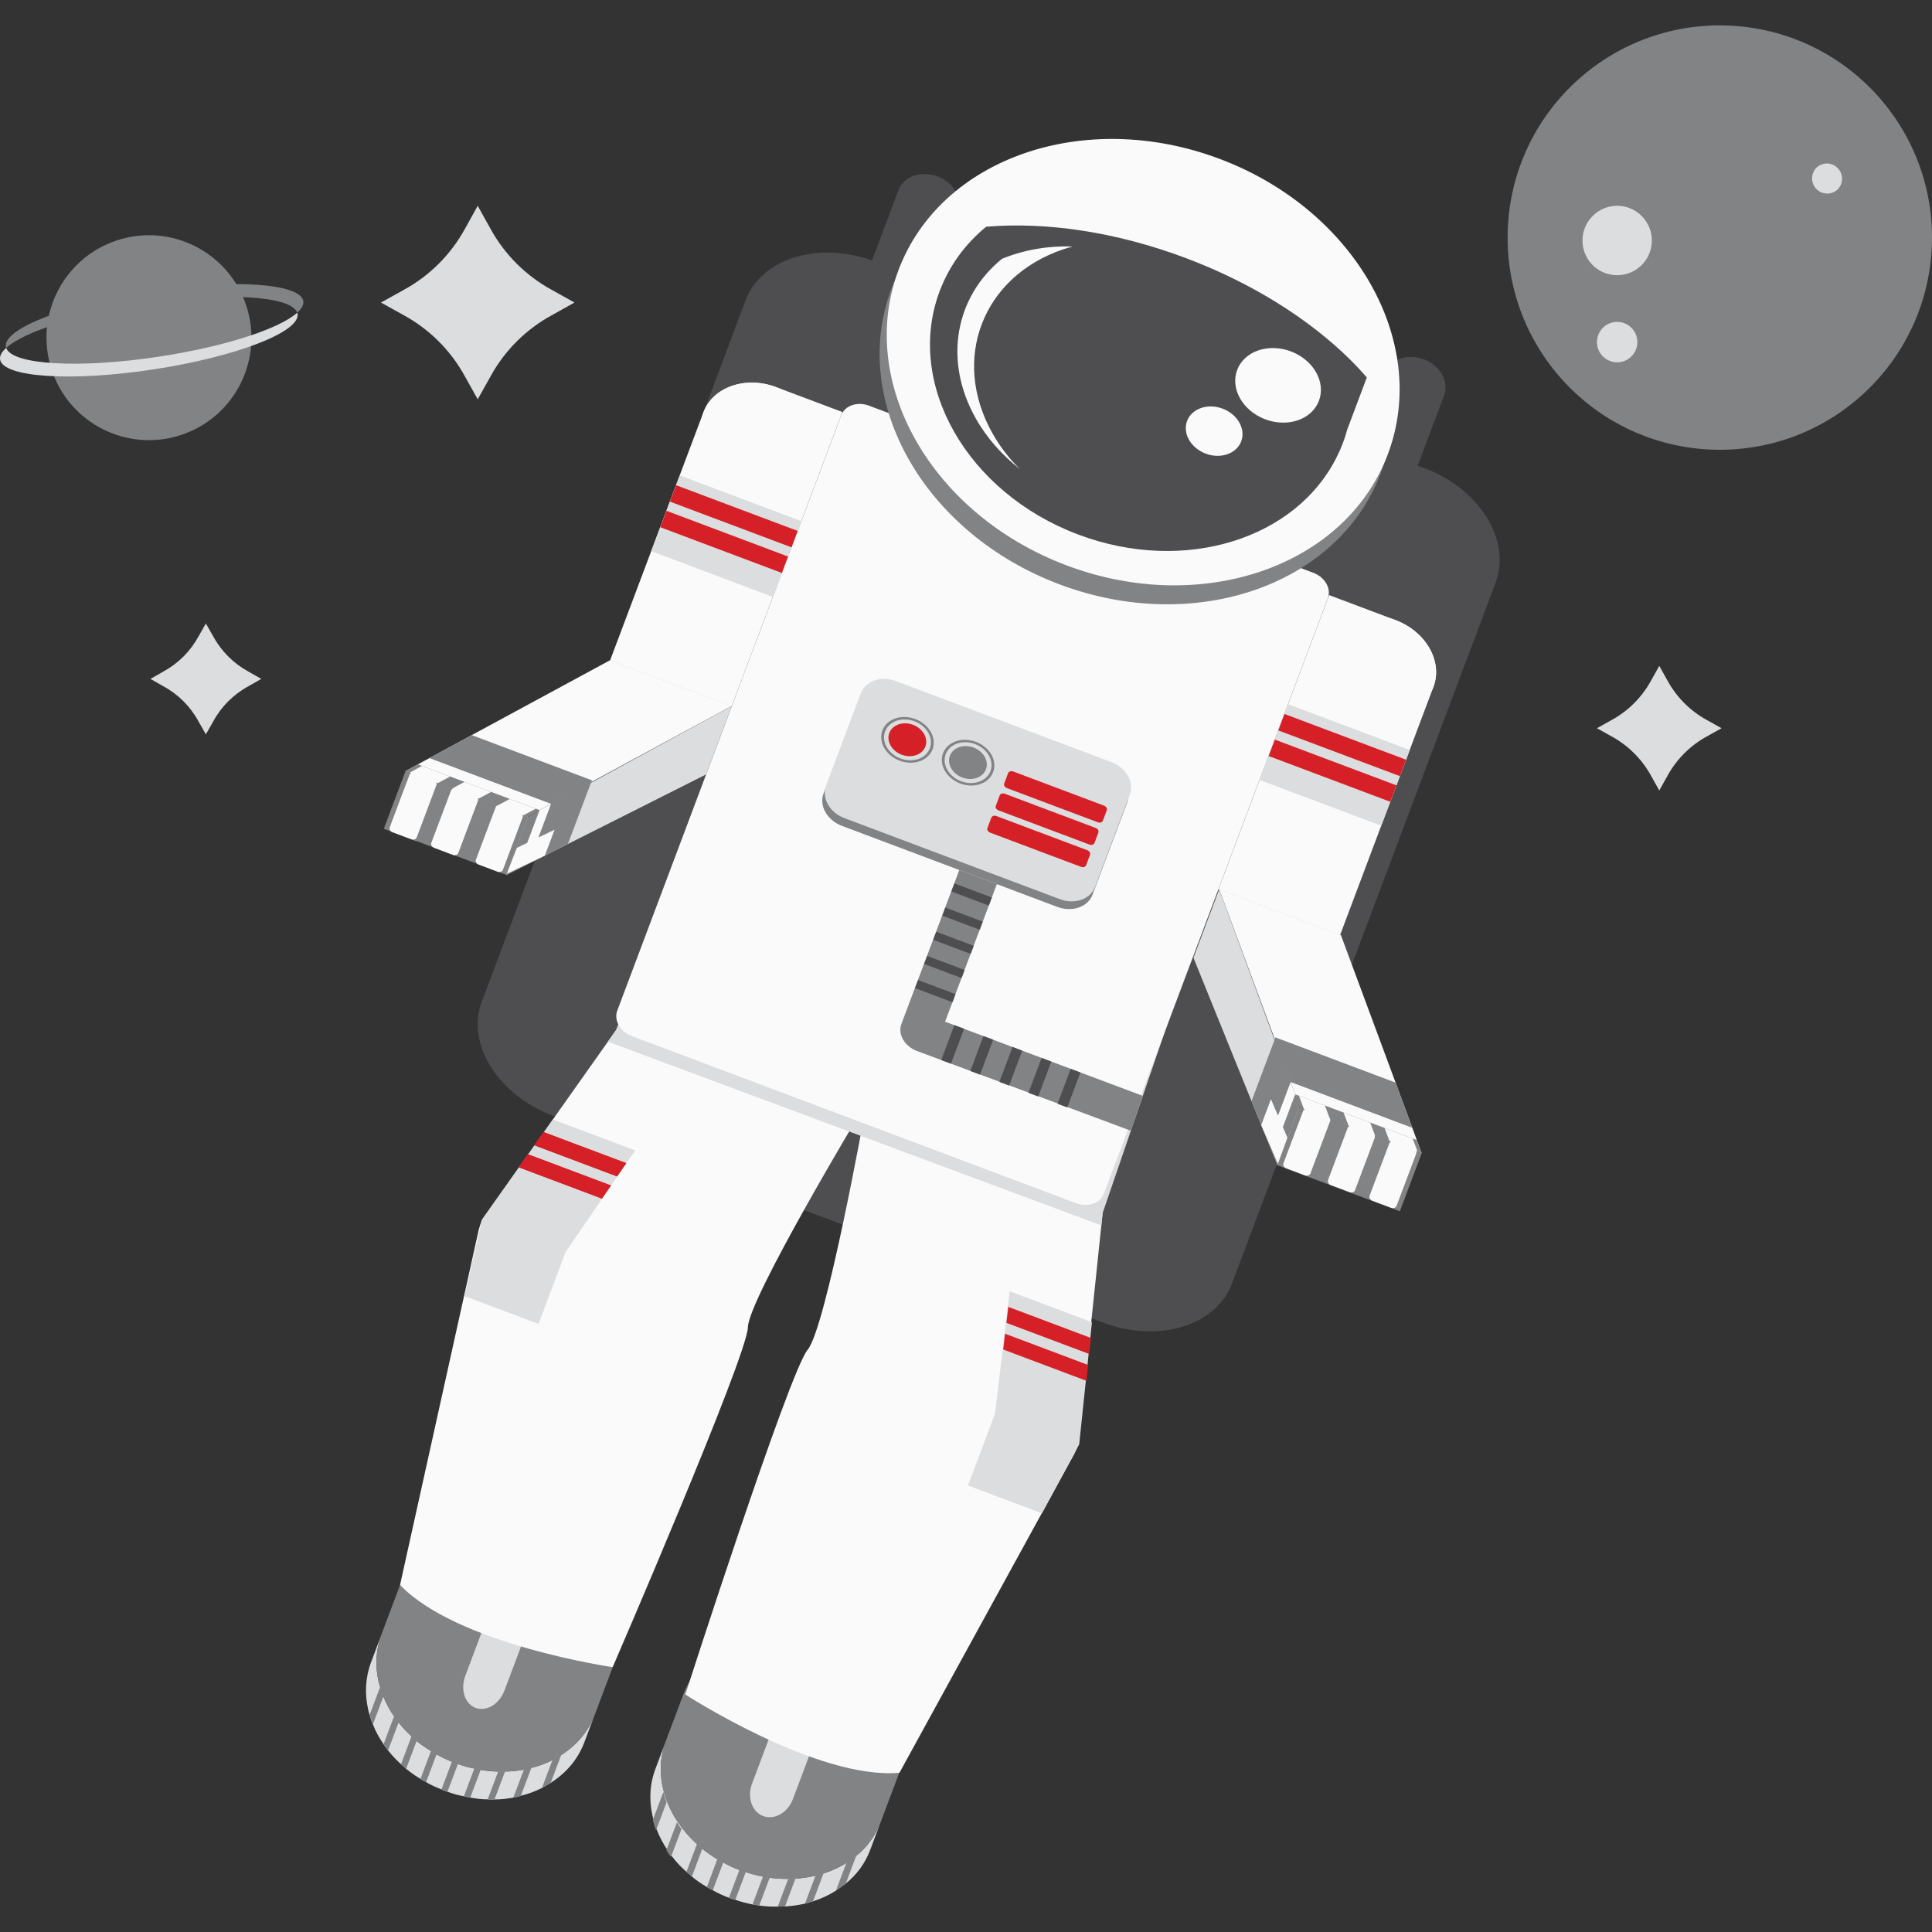 <?xml version="1.0" encoding="utf-8"?>
<!-- Generator: Adobe Illustrator 17.0.0, SVG Export Plug-In . SVG Version: 6.00 Build 0)  -->
<!DOCTYPE svg PUBLIC "-//W3C//DTD SVG 1.1//EN" "http://www.w3.org/Graphics/SVG/1.1/DTD/svg11.dtd">
<svg version="1.1" id="Layer_1" xmlns="http://www.w3.org/2000/svg" xmlns:xlink="http://www.w3.org/1999/xlink" x="0px" y="0px"
	 width="180px" height="180px" viewBox="147.461 0 180 180" enable-background="new 147.461 0 180 180" xml:space="preserve">
<rect x="147.461" y="0" width="180" height="180" fill="#333333" stroke="none"/>
<path fill="#4E4E50" d="M286.803,54.259c1.473-3.947-1.495-8.71-6.639-10.645c-0.024-0.009-0.049-0.012-0.073-0.021l-51.089-19.217
	c-0.024-0.009-0.045-0.023-0.069-0.032c-5.15-1.937-10.53-0.306-12.015,3.644c-0.007,0.018-0.006,0.036-0.013,0.054l-24.527,65.206
	c-0.007,0.017-0.019,0.031-0.026,0.049c-1.486,3.95,1.485,8.723,6.635,10.66c0.037,0.014,0.074,0.019,0.111,0.032l51.126,19.231
	c5.152,1.938,10.53,0.322,12.016-3.63l24.57-65.32L286.803,54.259z"/>
<path fill="#DCDDDE" d="M229.513,169.754l-0.974,2.59c-0.475,1.262-1.252,2.315-2.278,3.142l-0.916,0.66
	c-0.63,0.408-1.352,0.743-2.138,0.996l-0.747,0.212c-0.599,0.135-1.233,0.237-1.863,0.266l-0.672,0.013
	c-0.576,0.011-1.139-0.012-1.726-0.1l-0.628-0.104c-0.532-0.105-1.079-0.235-1.601-0.432c-0.2-0.037-0.367-0.1-0.555-0.171
	c-0.021-0.008-0.021-0.008-0.042-0.016c-0.522-0.196-1.031-0.426-1.501-0.697c-0.202-0.095-0.378-0.199-0.553-0.303
	c-0.505-0.304-0.984-0.616-1.395-0.98l-0.503-0.436c-0.468-0.403-0.896-0.849-1.264-1.328c-0.165-0.195-0.324-0.406-0.455-0.626
	c-0.435-0.618-0.767-1.255-1.024-1.902c-0.142-0.319-0.257-0.646-0.324-0.975c-0.436-1.566-0.414-3.207,0.167-4.751l0.974-2.59
	c-0.581,1.544-0.602,3.185-0.167,4.751c0.094,0.32,0.188,0.639,0.331,0.958c0.251,0.663,0.583,1.3,1.024,1.902
	c0.132,0.22,0.29,0.431,0.455,0.626c0.368,0.479,0.796,0.925,1.258,1.345l0.503,0.436c0.418,0.347,0.89,0.676,1.395,0.98
	c0.175,0.104,0.351,0.208,0.553,0.303c0.47,0.271,0.979,0.501,1.501,0.697c0.021,0.008,0.021,0.008,0.042,0.016
	c0.188,0.071,0.355,0.134,0.555,0.171c0.522,0.196,1.069,0.326,1.601,0.432c0.221,0.045,0.422,0.083,0.628,0.104
	c0.587,0.088,1.15,0.11,1.726,0.1c0.234,0.012,0.453,0,0.672-0.012c0.636-0.045,1.271-0.148,1.87-0.282l0.747-0.212
	c0.78-0.237,1.475-0.563,2.132-0.98c0.315-0.204,0.63-0.407,0.916-0.66C228.261,172.069,229.038,171.016,229.513,169.754z"/>
<path fill="#818385" d="M224.26,153.34c-5.53-2.08-11.404-0.07-13.119,4.49l-1.65,4.387c-1.715,4.56,1.377,9.943,6.908,12.023
	c5.53,2.08,11.404,0.07,13.119-4.49l1.65-4.387C232.883,160.803,229.79,155.42,224.26,153.34z"/>
<path fill="#DCDDDE" d="M218.558,169.196c1.059,0.398,2.299-0.31,2.78-1.589l4.11-10.925l-3.809-1.433l-4.11,10.925
	C217.048,167.452,217.513,168.803,218.558,169.196z"/>
<polygon fill="#818385" points="211.923,174.831 212.897,172.241 212.394,171.806 211.419,174.396 "/>
<path fill="#818385" d="M214.845,173.524l-0.974,2.59c-0.202-0.095-0.378-0.199-0.553-0.303l0.974-2.59
	C214.468,173.325,214.643,173.429,214.845,173.524z"/>
<path fill="#818385" d="M216.944,174.408l-0.974,2.59c-0.2-0.037-0.367-0.1-0.555-0.171c-0.021-0.008-0.021-0.008-0.042-0.016
	l0.974-2.59c0.021,0.008,0.021,0.008,0.042,0.016C216.576,174.307,216.743,174.37,216.944,174.408z"/>
<path fill="#818385" d="M218.199,177.533l0.974-2.59c-0.207-0.021-0.407-0.058-0.628-0.104l-0.974,2.59L218.199,177.533z"/>
<path fill="#818385" d="M220.596,177.62l0.974-2.59c-0.219,0.012-0.438,0.025-0.672,0.013l-0.974,2.59L220.596,177.62z"/>
<polygon fill="#818385" points="223.207,177.143 224.187,174.536 223.44,174.748 222.46,177.355 "/>
<path fill="#818385" d="M226.26,175.486l0.974-2.59c-0.286,0.253-0.601,0.456-0.916,0.66l-0.974,2.59L226.26,175.486z"/>
<path fill="#DCDDDE" d="M202.877,159.735l-0.974,2.59c-0.6,1.594-1.689,2.852-3.103,3.761c-0.006,0.017-0.026,0.009-0.033,0.026
	l-0.816,0.47c-0.595,0.307-1.257,0.551-1.96,0.722c-0.131,0.045-0.262,0.091-0.407,0.112c-0.099,0.02-0.197,0.04-0.296,0.059
	c-0.125,0.029-0.25,0.058-0.389,0.062c-0.441,0.081-0.909,0.113-1.365,0.112c-0.211,0.015-0.416,0.014-0.635-0.011
	c-0.026,0.009-0.066-0.006-0.092,0.003c-0.225-0.009-0.43-0.01-0.648-0.035c-0.305-0.039-0.59-0.07-0.888-0.126
	c-0.192-0.034-0.405-0.076-0.591-0.128c-0.152-0.019-0.298-0.055-0.445-0.091c-0.192-0.035-0.398-0.093-0.578-0.161
	c-0.166-0.044-0.346-0.111-0.506-0.171c-0.106-0.021-0.186-0.051-0.286-0.089c-0.1-0.038-0.18-0.068-0.273-0.122
	c-0.26-0.098-0.513-0.212-0.747-0.319c-0.174-0.084-0.367-0.176-0.535-0.277c-0.06-0.023-0.094-0.054-0.147-0.093
	c-0.194-0.092-0.367-0.176-0.528-0.294c-0.355-0.209-0.683-0.428-0.999-0.679c-0.107-0.078-0.229-0.181-0.336-0.259l-0.478-0.426
	c-0.425-0.387-0.817-0.8-1.157-1.231c-0.014-0.024-0.034-0.032-0.048-0.056c-0.142-0.167-0.279-0.351-0.395-0.528
	c-0.014-0.024-0.014-0.024-0.027-0.048c-0.396-0.585-0.753-1.212-0.992-1.852c-0.062-0.137-0.125-0.274-0.161-0.421
	c-0.056-0.154-0.112-0.308-0.149-0.454c-0.05-0.17-0.1-0.341-0.13-0.504c-0.336-1.472-0.27-2.982,0.274-4.427l0.974-2.59
	c-0.537,1.428-0.61,2.955-0.274,4.427c0.056,0.154,0.086,0.317,0.142,0.471c0.03,0.163,0.086,0.317,0.142,0.471
	c0.036,0.146,0.099,0.283,0.161,0.421c0.239,0.639,0.59,1.283,0.992,1.852l0.422,0.576c0.014,0.024,0.034,0.032,0.048,0.056
	c0.34,0.431,0.732,0.844,1.157,1.231l0.472,0.443c0.107,0.078,0.235,0.164,0.336,0.259c0.322,0.235,0.651,0.453,1.006,0.662
	c0.161,0.118,0.328,0.218,0.522,0.31c0.054,0.039,0.087,0.071,0.147,0.093l0.535,0.277c0.234,0.107,0.487,0.221,0.747,0.319
	c0.094,0.054,0.174,0.084,0.273,0.122c0.1,0.038,0.18,0.068,0.286,0.089c0.16,0.06,0.34,0.128,0.506,0.171
	c0.18,0.068,0.386,0.126,0.578,0.161c0.146,0.036,0.292,0.072,0.445,0.091l0.591,0.128c0.299,0.056,0.583,0.087,0.888,0.126
	c0.225,0.009,0.423,0.027,0.648,0.035c0.026-0.009,0.066,0.006,0.092-0.003c0.225,0.009,0.43,0.01,0.641-0.005
	c0.456,0.001,0.924-0.031,1.365-0.112c0.139-0.005,0.264-0.033,0.389-0.062c0.099-0.02,0.197-0.04,0.296-0.059
	c0.145-0.021,0.276-0.067,0.407-0.112c0.697-0.155,1.359-0.398,1.96-0.722l0.026-0.009c0.275-0.124,0.542-0.289,0.789-0.461
	c0.006-0.017,0.026-0.009,0.033-0.026C201.188,162.587,202.284,161.312,202.877,159.735z"/>
<path fill="#818385" d="M197.703,143.35c-5.489-2.065-11.329-0.042-13.045,4.518l-1.65,4.387c-1.715,4.56,1.344,9.93,6.833,11.995
	c5.489,2.065,11.329,0.042,13.044-4.518l1.65-4.387"/>
<path fill="#DCDDDE" d="M191.764,159.117c1.014,0.381,2.217-0.341,2.698-1.62l4.11-10.925l-3.647-1.372l-4.11,10.925
	C190.335,157.404,190.764,158.741,191.764,159.117z"/>
<path fill="#818385" d="M182.202,160.658l0.981-2.607c-0.062-0.137-0.125-0.274-0.161-0.421c-0.056-0.154-0.112-0.308-0.142-0.471
	l-0.987,2.623L182.202,160.658z"/>
<path fill="#818385" d="M184.597,160.478l-0.981,2.607c-0.142-0.167-0.279-0.351-0.395-0.528c-0.014-0.024-0.014-0.024-0.027-0.048
	l0.981-2.607L184.597,160.478z"/>
<polygon fill="#818385" points="185.299,164.798 186.273,162.208 185.801,161.765 184.82,164.372 "/>
<path fill="#818385" d="M188.137,163.439l-0.974,2.59c-0.194-0.092-0.367-0.176-0.528-0.294l0.981-2.607
	C187.776,163.247,187.943,163.348,188.137,163.439z"/>
<path fill="#818385" d="M190.126,164.339l-0.974,2.59c-0.106-0.021-0.186-0.051-0.286-0.089c-0.1-0.038-0.18-0.068-0.273-0.122
	l0.974-2.59L190.126,164.339z"/>
<path fill="#818385" d="M192.245,164.89l-0.974,2.59c-0.192-0.034-0.405-0.076-0.591-0.128l0.974-2.59L192.245,164.89z"/>
<path fill="#818385" d="M194.515,165.043l-0.981,2.607c-0.211,0.015-0.416,0.014-0.635-0.011l0.974-2.59
	C194.099,165.057,194.304,165.058,194.515,165.043z"/>
<path fill="#818385" d="M196.972,164.697l-0.981,2.607c-0.131,0.045-0.262,0.091-0.407,0.112c-0.099,0.02-0.197,0.04-0.296,0.059
	l0.981-2.607c0.099-0.02,0.197-0.04,0.296-0.059C196.71,164.788,196.841,164.742,196.972,164.697z"/>
<path fill="#FAFAFA" d="M184.744,147.613l-0.001,0.062c5.345,5.562,19.8,7.65,19.8,7.65s12.545-28.983,12.598-31.673
	c0.074-2.682,10.624-20.237,10.624-20.237l-22.24-8.381l-13.156,18.599c-0.113,0.3-0.206,0.608-0.304,0.929L184.744,147.613z"/>
<path fill="#FAFAFA" d="M247.561,135.438c0.138-0.306,0.271-0.599,0.384-0.899l2.363-22.659l-22.25-8.354
	c0,0-3.635,20.156-5.347,22.222c-1.732,2.058-11.399,32.124-11.399,32.124s12.248,7.955,19.933,7.295l0.041-0.047L247.561,135.438z"
	/>
<polygon fill="#DCDDDE" points="270.513,53.763 227.736,37.922 204.85,95.975 204.097,97.053 250.077,114.171 250.188,113.027 "/>
<path fill="#4E4E50" d="M282.027,36.762c0.432-1.265-0.41-2.721-1.905-3.283c-1.514-0.57-3.108-0.029-3.617,1.206l-0.007-0.003
	l-0.022,0.059l-4.087,10.866l-0.022,0.059l0.007,0.003c-0.432,1.265,0.41,2.721,1.905,3.283c1.514,0.57,3.108,0.029,3.617-1.206
	l0.007,0.003l0.022-0.059l4.087-10.866l0.022-0.059L282.027,36.762z"/>
<path fill="#4E4E50" d="M236.724,19.722c0.432-1.265-0.41-2.721-1.905-3.283c-1.514-0.57-3.108-0.029-3.617,1.206l-0.007-0.003
	l-0.022,0.059l-4.087,10.866l-0.022,0.059l0.007,0.003c-0.432,1.265,0.41,2.721,1.905,3.283c1.514,0.57,3.108,0.029,3.617-1.206
	l0.007,0.003l0.022-0.059l4.087-10.866l0.022-0.059L236.724,19.722z"/>
<path fill="#FAFAFA" d="M269.821,53.367l-41.403-15.574c-1.087-0.409-2.243-0.008-2.582,0.894l-20.864,55.467
	c-0.34,0.903,0.266,1.966,1.353,2.374l41.403,15.574c1.087,0.409,2.243,0.008,2.582-0.894l20.864-55.467
	C271.513,54.839,270.908,53.776,269.821,53.367z"/>
<ellipse transform="matrix(0.936 0.352 -0.352 0.936 28.723 -86.902)" fill="#818385" cx="253.295" cy="35.522" rx="24.357" ry="20.235"/>
<ellipse transform="matrix(0.936 0.352 -0.352 0.936 28.145 -87.249)" fill="#FAFAFA" cx="253.959" cy="33.757" rx="24.357" ry="20.235"/>
<path fill="#818385" d="M209.57,167.9l-0.981,2.607c-0.132-0.315-0.238-0.639-0.299-0.965l0.974-2.59
	C209.351,167.269,209.437,167.585,209.57,167.9z"/>
<path fill="#818385" d="M210.959,170.394l-0.981,2.607c-0.156-0.191-0.306-0.399-0.43-0.616l0.981-2.607
	C210.653,169.995,210.803,170.203,210.959,170.394z"/>
<polygon fill="#818385" points="198.767,166.111 199.748,163.505 198.958,163.966 198.932,163.975 197.952,166.582 "/>
<path fill="#4E4E50" d="M272.581,41.264c-0.15,0.398-0.32,0.789-0.51,1.173c-3.775,7.791-14.255,11.089-24.148,7.368
	c-10.373-3.902-16.158-14.057-12.917-22.675c0.899-2.391,2.388-4.408,4.336-6.007c5.514-0.466,12.036,0.452,18.591,2.918
	c6.216,2.338,11.462,5.676,15.277,9.423c0.567,0.554,1.102,1.135,1.596,1.7l-1.836,4.882
	C272.861,40.459,272.731,40.865,272.581,41.264z"/>
<path fill="#FAFAFA" d="M247.397,22.969c-2.329-0.082-4.585,0.32-6.582,1.143c-4.32,3.509-5.506,9.433-2.446,14.867
	c1.039,1.846,2.467,3.437,4.133,4.743c-1.026-0.995-1.885-2.128-2.578-3.358c-3.878-6.887-0.933-14.571,6.562-17.125
	C246.783,23.138,247.09,23.054,247.397,22.969z"/>
<path fill="#818385" d="M250.773,71.726l-20.066-7.548c-1.399-0.526-2.848-0.01-3.279,1.136l-3.241,8.617
	c-0.431,1.146,0.339,2.496,1.718,3.015l20.066,7.548c1.379,0.519,2.848,0.01,3.279-1.136l3.241-8.617
	C252.922,73.595,252.153,72.245,250.773,71.726z"/>
<path fill="#DCDDDE" d="M251.009,71.006l-20.066-7.548c-1.399-0.526-2.848-0.01-3.279,1.136l-3.241,8.617
	c-0.431,1.146,0.339,2.496,1.718,3.015l20.066,7.548c1.379,0.519,2.848,0.01,3.279-1.136l3.241-8.617
	C253.157,72.875,252.388,71.525,251.009,71.006z"/>
<path fill="#818385" d="M232.739,66.991c-1.29-0.485-2.663-0.01-3.066,1.062c-0.403,1.072,0.316,2.334,1.606,2.819
	c1.29,0.485,2.663,0.01,3.066-1.062C234.748,68.739,234.029,67.476,232.739,66.991z M231.357,70.665
	c-1.152-0.433-1.794-1.561-1.434-2.518s1.586-1.382,2.738-0.948c1.152,0.433,1.794,1.561,1.434,2.518
	C233.735,70.673,232.509,71.098,231.357,70.665z"/>
<ellipse transform="matrix(0.352 -0.936 0.936 0.352 85.808 261.818)" fill="#D62027" cx="232.009" cy="68.932" rx="1.491" ry="1.795"/>
<path fill="#818385" d="M238.385,69.115c-1.29-0.485-2.663-0.01-3.066,1.062c-0.403,1.072,0.316,2.334,1.606,2.819
	c1.29,0.485,2.663,0.01,3.066-1.062C240.394,70.862,239.675,69.6,238.385,69.115z M237.003,72.788
	c-1.152-0.433-1.794-1.561-1.434-2.518c0.36-0.957,1.586-1.382,2.738-0.948s1.794,1.561,1.434,2.518
	C239.381,72.797,238.155,73.222,237.003,72.788z"/>
<ellipse transform="matrix(0.352 -0.936 0.936 0.352 87.479 268.478)" fill="#818385" cx="237.655" cy="71.055" rx="1.491" ry="1.795"/>
<rect x="242.633" y="79.828" fill="#D62027" width="0" height="0"/>
<path fill="#D62027" d="M240.287,76.025L240.287,76.025c-0.198-0.073-0.407-0.001-0.469,0.163c-0.001,0.003-0.001,0.005-0.002,0.008
	l-0.353,0.939c-0.001,0.003-0.003,0.005-0.004,0.007c-0.062,0.164,0.048,0.356,0.244,0.431l0.001,0.001l8.48,3.19l0.001,0l0,0
	c0.197,0.074,0.407,0.002,0.469-0.162c0,0,0-0.001,0-0.001l0.358-0.953c0,0,0-0.001,0-0.001c0.062-0.164-0.048-0.357-0.246-0.432
	c0,0,0,0,0,0l-0.001-0.001L240.287,76.025z"/>
<path fill="#D62027" d="M241.068,73.949L241.068,73.949c-0.198-0.073-0.407-0.001-0.469,0.163c-0.001,0.003-0.001,0.005-0.002,0.008
	l-0.353,0.939c-0.001,0.003-0.003,0.005-0.004,0.007c-0.062,0.164,0.048,0.356,0.244,0.431l0.001,0.001l8.48,3.19l0.001,0l0,0
	c0.197,0.074,0.407,0.002,0.469-0.162l0-0.001l0.358-0.953c0,0,0-0.001,0.001-0.001c0.062-0.164-0.048-0.357-0.246-0.431l-0.001,0
	l0-0.001L241.068,73.949z"/>
<path fill="#D62027" d="M241.849,71.874L241.849,71.874c-0.198-0.073-0.407-0.001-0.469,0.163c-0.001,0.003-0.001,0.005-0.002,0.008
	l-0.353,0.939c-0.001,0.003-0.003,0.005-0.004,0.007c-0.062,0.164,0.048,0.356,0.244,0.431l0.001,0.001l8.48,3.19l0.001,0l0,0
	c0.197,0.074,0.407,0.002,0.469-0.162c0,0,0-0.001,0-0.001l0.358-0.953c0,0,0-0.001,0-0.001c0.062-0.164-0.048-0.357-0.246-0.432
	l-0.001,0l0-0.001L241.849,71.874z"/>
<polygon fill="#DCDDDE" points="198.973,104.297 206.64,107.181 200.153,116.656 197.635,123.349 190.742,120.756 192.369,113.634 
	"/>
<polygon fill="#D62027" points="204.383,110.45 203.538,111.667 195.783,108.75 196.649,107.541 "/>
<polygon fill="#D62027" points="205.805,108.369 204.953,109.603 197.238,106.701 198.11,105.475 "/>
<polygon fill="#DCDDDE" points="249.196,123.188 241.529,120.305 240.164,131.706 237.646,138.399 244.539,140.992 248.009,134.563 
	"/>
<polygon fill="#D62027" points="205.805,108.369 204.953,109.603 197.238,106.701 198.11,105.475 "/>
<polygon fill="#D62027" points="204.383,110.45 203.538,111.667 195.783,108.75 196.649,107.541 "/>
<polygon fill="#D62027" points="241.398,121.758 241.226,123.247 248.941,126.149 249.093,124.652 "/>
<polygon fill="#D62027" points="241.096,124.259 240.93,125.732 248.685,128.649 248.831,127.169 "/>
<path fill="#FAFAFA" d="M225.943,38.388l-10.311,27.413l-11.332-4.263l8.7-23.129c0.887-2.358,3.93-3.412,6.768-2.344
	L225.943,38.388z"/>
<path fill="#FAFAFA" d="M281.013,63.992l-8.7,23.129l-11.332-4.263l10.311-27.413l6.176,2.323
	C280.326,58.844,281.9,61.635,281.013,63.992z"/>
<path fill="#FAFAFA" d="M223.312,42.288c-0.893,2.374-3.91,3.419-6.768,2.344c-2.838-1.068-4.438-3.849-3.545-6.223
	c0.887-2.358,3.93-3.412,6.768-2.344C222.625,37.14,224.199,39.931,223.312,42.288z"/>
<path fill="#FAFAFA" d="M281.013,63.992c-0.893,2.374-3.91,3.419-6.768,2.344c-2.838-1.068-4.438-3.849-3.545-6.223
	c0.887-2.358,3.93-3.412,6.768-2.344C280.326,58.844,281.9,61.635,281.013,63.992z"/>
<ellipse transform="matrix(0.936 0.352 -0.352 0.936 29.71 -91.535)" fill="#FAFAFA" cx="266.526" cy="35.918" rx="4.071" ry="3.382"/>
<ellipse transform="matrix(0.936 0.352 -0.352 0.936 30.831 -89.166)" fill="#FAFAFA" cx="260.572" cy="40.185" rx="2.695" ry="2.239"/>
<path fill="#818385" d="M276.192,57.289"/>
<polygon fill="#FAFAFA" points="261.057,82.858 266.231,96.821 268.584,103.183 279.916,107.446 277.486,100.865 272.39,87.121 "/>
<rect x="267.097" y="105.11" transform="matrix(-0.936 -0.352 0.352 -0.936 490.887 305.255)" fill="#818385" width="12.205" height="5.765"/>
<polygon fill="#DCDDDE" points="266.473,108.542 258.652,89.235 261.052,82.856 268.503,103.146 "/>
<rect x="275.758" y="106.571" transform="matrix(0.936 0.352 -0.352 0.936 56.273 -90.538)" fill="#818385" width="2.618" height="5.76"/>
<polygon fill="#818385" points="266.294,96.655 264.062,102.589 266.473,108.542 268.5,103.152 "/>
<polygon fill="#818385" points="266.294,96.655 277.486,100.865 279.04,105.074 267.707,100.811 266.231,96.821 "/>
<polygon fill="#818385" points="279.916,107.446 268.584,103.183 268.131,101.957 279.464,106.22 "/>
<path fill="#FAFAFA" d="M271.334,104.154l-0.432-1.15l-2.418-0.91l0.456,1.214l0.099,0.037c-0.07,0.035-0.137,0.079-0.164,0.152
	l-1.84,4.891c-0.066,0.176,0.052,0.383,0.264,0.463l1.745,0.656c0.212,0.08,0.437,0.002,0.504-0.174l1.84-4.891
	C271.424,104.346,271.395,104.244,271.334,104.154z"/>
<path fill="#FAFAFA" d="M275.575,105.804l-0.456-1.214l-2.478-0.932l0.456,1.214l0.096,0.036c-0.07,0.035-0.137,0.079-0.164,0.152
	l-1.84,4.891c-0.066,0.176,0.052,0.383,0.264,0.463l1.745,0.657c0.212,0.08,0.437,0.002,0.504-0.174l1.84-4.891
	c0.028-0.073,0.007-0.15-0.023-0.223L275.575,105.804z"/>
<path fill="#FAFAFA" d="M279.532,107.293l-0.456-1.214l-2.618-0.985l0.456,1.214l0.151,0.057c-0.07,0.035-0.137,0.079-0.164,0.152
	l-1.84,4.891c-0.066,0.176,0.052,0.383,0.264,0.463l1.745,0.656c0.212,0.08,0.437,0.002,0.504-0.174l1.84-4.891
	c0.028-0.073,0.007-0.15-0.023-0.223L279.532,107.293z"/>
<polygon fill="#FAFAFA" points="266.528,103.943 267.707,100.811 268.131,101.957 266.983,105.009 267.403,105.994 266.518,108.421 
	264.965,104.819 265.872,102.406 "/>
<path fill="#FAFAFA" d="M267.403,105.994"/>
<polygon fill="#FAFAFA" points="215.636,65.773 202.542,72.864 196.58,76.099 185.248,71.836 191.412,68.488 204.303,61.51 "/>
<rect x="183.836" y="73.792" transform="matrix(0.936 0.352 -0.352 0.936 39.155 -61.962)" fill="#818385" width="12.205" height="5.765"/>
<polygon fill="#DCDDDE" points="194.636,81.521 213.242,72.154 215.641,65.775 196.666,76.125 "/>
<rect x="184.761" y="72.342" transform="matrix(-0.936 -0.352 0.352 -0.936 333.743 211.137)" fill="#818385" width="2.618" height="5.76"/>
<polygon fill="#818385" points="202.605,72.698 200.372,78.633 194.636,81.521 196.663,76.13 "/>
<polygon fill="#818385" points="202.605,72.698 191.412,68.488 187.47,70.63 198.803,74.893 202.542,72.864 "/>
<polygon fill="#818385" points="185.248,71.836 196.58,76.099 197.729,75.476 186.396,71.213 "/>
<path fill="#FAFAFA" d="M193.872,75.017l1.083-0.58l2.418,0.91l-1.143,0.613l-0.099-0.037c0.03,0.073,0.051,0.15,0.023,0.223
	l-1.84,4.891c-0.066,0.176-0.292,0.254-0.504,0.174l-1.745-0.656c-0.212-0.08-0.33-0.287-0.264-0.463l1.84-4.891
	C193.678,75.101,193.766,75.044,193.872,75.017z"/>
<path fill="#FAFAFA" d="M189.594,73.463l1.143-0.613l2.478,0.932l-1.143,0.613l-0.096-0.036c0.03,0.073,0.051,0.15,0.023,0.223
	l-1.84,4.891c-0.066,0.176-0.292,0.254-0.504,0.174l-1.745-0.657c-0.212-0.08-0.33-0.287-0.264-0.463l1.84-4.891
	c0.028-0.073,0.094-0.117,0.164-0.152L189.594,73.463z"/>
<path fill="#FAFAFA" d="M185.637,71.974l1.143-0.613l2.618,0.985l-1.143,0.613l-0.151-0.057c0.03,0.073,0.051,0.15,0.023,0.223
	l-1.84,4.891c-0.066,0.176-0.292,0.254-0.504,0.174l-1.745-0.656c-0.212-0.08-0.33-0.287-0.264-0.463l1.84-4.891
	c0.028-0.073,0.094-0.117,0.164-0.152L185.637,71.974z"/>
<polygon fill="#FAFAFA" points="197.625,78.025 198.803,74.893 197.729,75.476 196.581,78.527 195.616,78.991 194.681,81.4 
	198.223,79.715 199.131,77.302 "/>
<path fill="#FAFAFA" d="M195.616,78.991"/>
<path fill="#818385" d="M235.513,95.189l4.822-12.818l-3.498-1.316l-5.396,14.346c-0.356,0.946,0.29,2.08,1.449,2.516l19.931,7.431
	l1.095-3.254L235.513,95.189z"/>
<rect x="236.11" y="82.95" transform="matrix(0.936 0.352 -0.352 0.936 44.581 -78.446)" fill="#4E4E50" width="3.729" height="0.804"/>
<rect x="235.263" y="85.2" transform="matrix(0.936 0.352 -0.352 0.936 45.32 -78.004)" fill="#4E4E50" width="3.729" height="0.804"/>
<rect x="234.416" y="87.451" transform="matrix(0.936 0.352 -0.352 0.936 46.058 -77.562)" fill="#4E4E50" width="3.729" height="0.804"/>
<rect x="233.57" y="89.702" transform="matrix(0.936 0.352 -0.352 0.936 46.796 -77.12)" fill="#4E4E50" width="3.729" height="0.804"/>
<rect x="232.723" y="91.952" transform="matrix(0.936 0.352 -0.352 0.936 47.534 -76.677)" fill="#4E4E50" width="3.729" height="0.804"/>
<rect x="234.494" y="96.833" transform="matrix(0.352 -0.936 0.936 0.352 61.977 284.163)" fill="#4E4E50" width="3.477" height="0.968"/>
<rect x="237.203" y="97.852" transform="matrix(0.352 -0.936 0.936 0.352 62.778 287.358)" fill="#4E4E50" width="3.477" height="0.968"/>
<rect x="239.912" y="98.871" transform="matrix(0.352 -0.936 0.936 0.352 63.58 290.554)" fill="#4E4E50" width="3.477" height="0.968"/>
<rect x="242.621" y="99.89" transform="matrix(0.352 -0.936 0.936 0.352 64.381 293.75)" fill="#4E4E50" width="3.477" height="0.968"/>
<rect x="245.33" y="100.909" transform="matrix(0.352 -0.936 0.936 0.352 65.183 296.946)" fill="#4E4E50" width="3.477" height="0.968"/>
<rect x="209.065" y="46.197" transform="matrix(0.936 0.352 -0.352 0.936 31.365 -72.537)" fill="#DCDDDE" width="12.108" height="7.539"/>
<rect x="265.747" y="67.518" transform="matrix(0.936 0.352 -0.352 0.936 42.5 -91.128)" fill="#DCDDDE" width="12.108" height="7.539"/>
<rect x="209.763" y="47.294" transform="matrix(0.936 0.352 -0.352 0.936 30.756 -72.901)" fill="#D62027" width="12.108" height="1.635"/>
<rect x="208.865" y="49.681" transform="matrix(0.936 0.352 -0.352 0.936 31.539 -72.433)" fill="#D62027" width="12.108" height="1.635"/>
<rect x="266.445" y="68.615" transform="matrix(0.936 0.352 -0.352 0.936 41.892 -91.492)" fill="#D62027" width="12.108" height="1.635"/>
<rect x="265.547" y="71.002" transform="matrix(0.936 0.352 -0.352 0.936 42.675 -91.023)" fill="#D62027" width="12.108" height="1.635"/>
<path fill="#818385" d="M327.447,22.869c0.406-10.911-8.11-20.084-19.021-20.49c-10.911-0.406-20.085,8.11-20.49,19.021
	c-0.406,10.911,8.11,20.085,19.021,20.49C317.867,42.296,327.041,33.78,327.447,22.869z"/>
<path fill="#DCDDDE" d="M300.455,20.168c0.444,0.461,0.741,1.043,0.854,1.673c0.112,0.63,0.035,1.279-0.222,1.866
	c-0.257,0.586-0.683,1.082-1.222,1.427c-0.54,0.344-1.169,0.52-1.809,0.506c-0.64-0.014-1.261-0.218-1.785-0.586
	c-0.524-0.367-0.927-0.882-1.157-1.48c-0.23-0.597-0.279-1.249-0.138-1.873c0.14-0.625,0.463-1.193,0.927-1.634
	c0.306-0.293,0.666-0.522,1.06-0.675c0.394-0.153,0.815-0.227,1.238-0.218c0.423,0.009,0.84,0.102,1.227,0.272
	C299.813,19.617,300.162,19.862,300.455,20.168z"/>
<path fill="#DCDDDE" d="M299.485,30.567c0.259,0.269,0.432,0.608,0.497,0.975c0.065,0.367,0.021,0.746-0.13,1.087
	c-0.15,0.341-0.398,0.631-0.712,0.832c-0.314,0.2-0.682,0.303-1.054,0.295c-0.373-0.009-0.735-0.127-1.04-0.342
	c-0.306-0.214-0.54-0.515-0.675-0.863c-0.135-0.348-0.163-0.728-0.081-1.092c0.081-0.364,0.269-0.696,0.54-0.952
	c0.361-0.344,0.842-0.53,1.34-0.518C298.667,30.001,299.14,30.208,299.485,30.567L299.485,30.567z"/>
<path fill="#DCDDDE" d="M318.699,17.62c-0.265,0.265-0.624,0.413-0.999,0.414c-0.375,0-0.735-0.15-0.999-0.414
	s-0.414-0.625-0.414-0.999c0.001-0.376,0.15-0.735,0.414-0.999c0.133-0.129,0.29-0.229,0.462-0.296
	c0.172-0.066,0.355-0.099,0.54-0.095c0.185,0.006,0.366,0.047,0.534,0.123c0.168,0.076,0.319,0.185,0.446,0.32
	c0.252,0.259,0.395,0.607,0.398,0.97C319.083,17.005,318.948,17.355,318.699,17.62L318.699,17.62z"/>
<path fill="#818385" d="M170.39,28.427c-1.676-4.998-7.087-7.692-12.085-6.016c-4.999,1.676-7.692,7.087-6.016,12.085
	c1.676,4.998,7.087,7.692,12.085,6.016C169.373,38.837,172.066,33.426,170.39,28.427z"/>
<path fill="#DCDDDE" d="M166.641,58.089l0.679,1.193c0.758,1.39,1.901,2.533,3.291,3.291l1.193,0.679l-1.193,0.68
	c-1.393,0.755-2.536,1.898-3.291,3.291l-0.679,1.193l-0.68-1.193c-0.751-1.396-1.895-2.54-3.291-3.291l-1.192-0.68l1.192-0.679
	c1.393-0.755,2.536-1.898,3.291-3.291L166.641,58.089z"/>
<path fill="#DCDDDE" d="M191.969,19.173l1.193,2.146c1.315,2.397,3.288,4.366,5.687,5.676l2.135,1.193l-2.135,1.192
	c-2.4,1.313-4.374,3.287-5.687,5.688l-1.193,2.134l-1.192-2.134c-1.31-2.399-3.279-4.373-5.676-5.688l-2.146-1.192l2.146-1.193
	c2.395-1.312,4.364-3.281,5.676-5.676L191.969,19.173z"/>
<path fill="#DCDDDE" d="M302.052,62.039l0.768,1.375c0.844,1.546,2.113,2.818,3.657,3.665l1.375,0.768l-1.375,0.768
	c-1.543,0.845-2.812,2.114-3.657,3.657l-0.768,1.375l-0.768-1.375c-0.847-1.544-2.119-2.813-3.665-3.657l-1.375-0.768l1.375-0.768
	c1.547-0.846,2.819-2.118,3.665-3.665L302.052,62.039z"/>
<path fill="#DCDDDE" d="M175.149,29.136c0.018,0.034,0.029,0.076,0.032,0.115c0.257,1.678-5.738,3.991-13.391,5.161
	c-7.653,1.17-14.069,0.757-14.321-0.923c-0.053-0.339,0.151-0.704,0.571-1.077c0.522,1.584,6.817,1.949,14.289,0.807
	C168.435,32.287,173.492,30.628,175.149,29.136z"/>
<path fill="#818385" d="M175.72,28.059c0.053,0.339-0.151,0.704-0.571,1.077c-0.524-1.589-6.819-1.955-14.291-0.813
	c-6.111,0.935-11.166,2.599-12.818,4.089c-0.018-0.034-0.029-0.076-0.032-0.115c-0.259-1.683,5.736-3.996,13.389-5.166
	C169.05,25.962,175.461,26.376,175.72,28.059z"/>
</svg>

